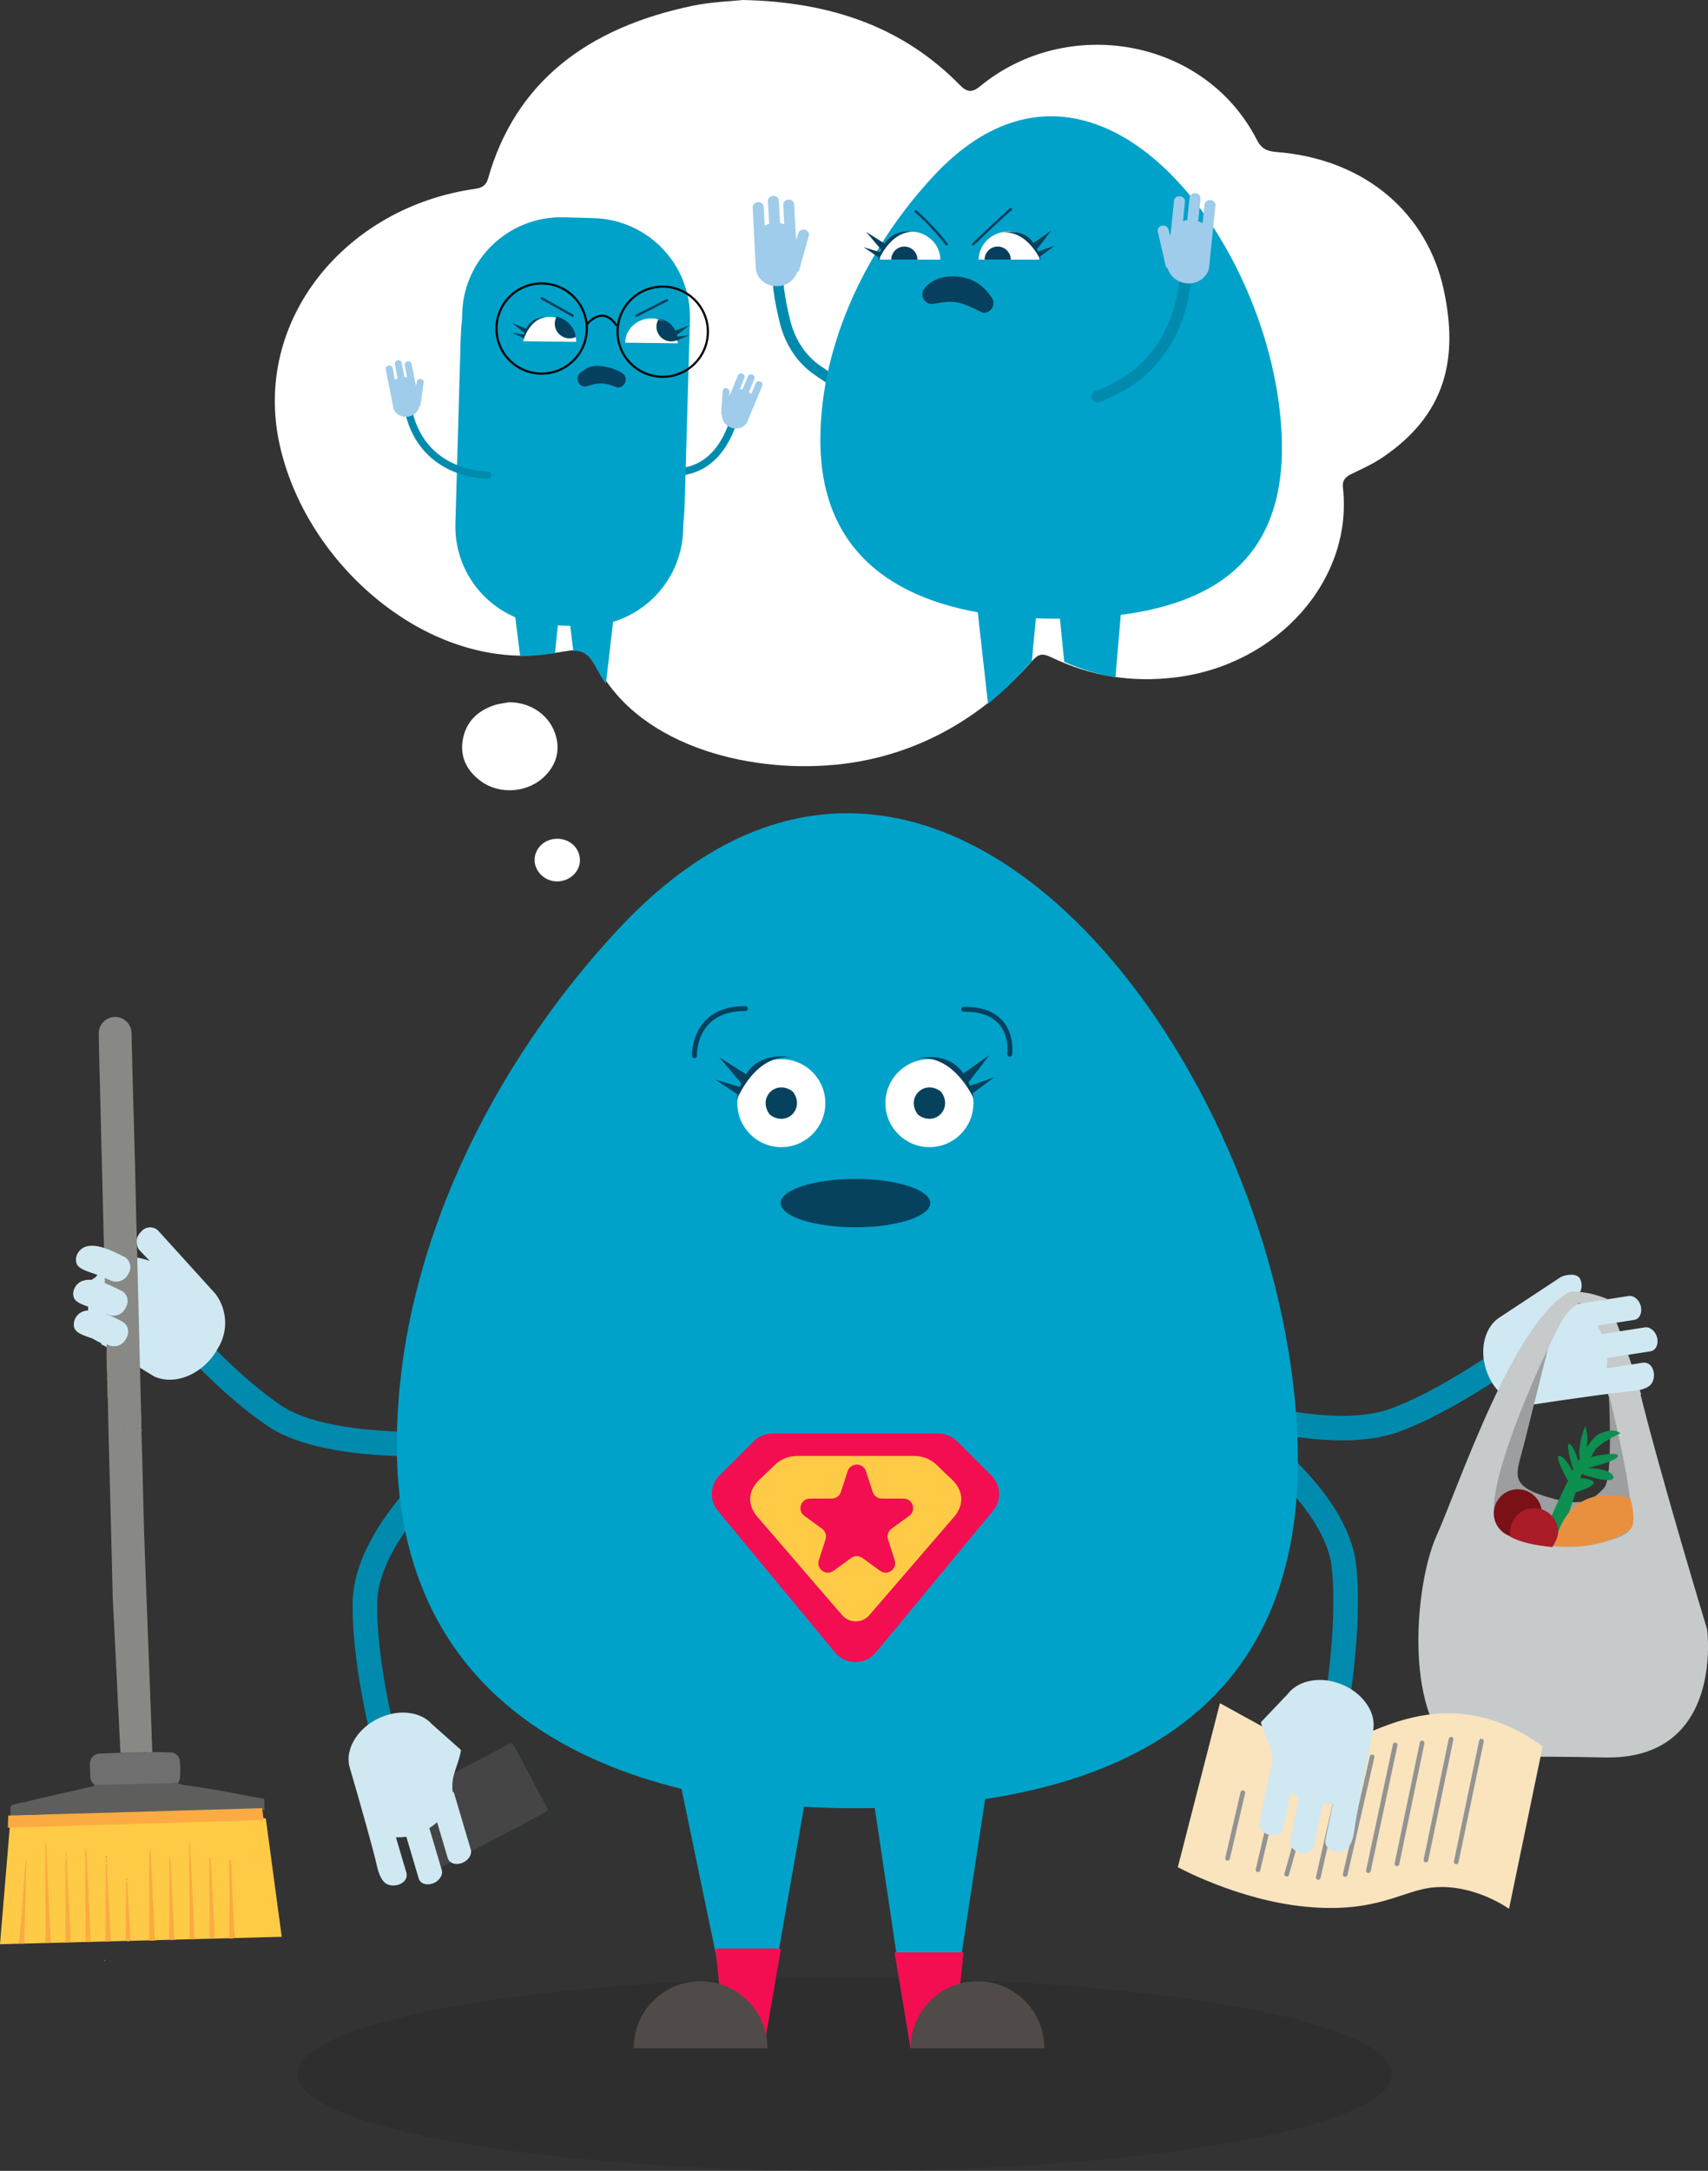 <svg width="362" height="460" viewBox="0 0 362 460" fill="none" xmlns="http://www.w3.org/2000/svg">
<rect x="0" y="0" width="362" height="460" fill="#333333" stroke="none"/>
<path d="M295 439.5C295 450.822 243.065 460 179 460C114.935 460 63 450.822 63 439.5C63 428.178 114.935 419 179 419C243.065 419 295 428.178 295 439.5Z" fill="black" fill-opacity="0.1"/>
<g clip-path="url(#clip0)">
<path d="M107.902 148.804C113.087 148.79 117.376 152.277 118.081 157.187C118.463 159.883 117.567 162.228 115.731 164.192C112.206 167.987 105.993 168.559 101.836 165.467C98.972 163.327 97.488 160.469 98.061 156.894C98.678 153.069 101.102 150.665 104.715 149.449C105.728 149.097 106.83 149.009 107.902 148.804Z" fill="white"/>
<path d="M118.081 177.733C120.769 177.718 122.885 179.696 122.914 182.246C122.943 184.679 120.769 186.731 118.14 186.774C115.555 186.804 113.352 184.752 113.308 182.305C113.264 179.784 115.408 177.733 118.081 177.733Z" fill="white"/>
<path d="M201.043 432.256L210.223 371.82H183.725L192.979 434L200.044 429.545" fill="#00A2C9"/>
<path d="M154.832 429.061L143.302 373.564H172.047L161.721 432.256L151.851 429.061" fill="#00A2C9"/>
<path d="M151.645 412.897H165.511L162.118 432.74H153.672L151.645 412.897Z" fill="#F30E51"/>
<path d="M189.585 413.689H204.215L202.159 433.531L192.979 434L189.585 413.689Z" fill="#F30E51"/>
<path d="M134.298 434C134.298 426.174 140.643 419.814 148.472 419.814C156.301 419.814 162.647 426.16 162.647 434" fill="#504B48"/>
<path d="M192.993 434C192.993 426.174 199.339 419.814 207.168 419.814C214.997 419.814 221.342 426.16 221.342 434" fill="#504B48"/>
<path d="M347.826 295.454C347.826 295.454 341.95 276.256 339.952 275.289C337.955 274.322 334.268 274.337 334.268 274.337L341.686 298.283L347.826 295.454Z" fill="#C6CACB"/>
<path d="M260.561 298.576C260.561 298.576 282.623 305.903 295.975 300.818C309.327 295.747 324.779 283.833 324.779 283.833" stroke="#008BAE" stroke-width="5.202" stroke-miterlimit="10" stroke-linecap="round"/>
<path d="M317.67 279.261C315.026 281.063 313.719 284.976 314.673 289.167C315.893 294.502 320.328 298.326 324.529 297.682C328.76 297.022 332.99 296.421 337.235 295.835C339.453 295.527 341.686 295.234 343.904 294.956C345.725 294.721 347.958 294.809 349.515 293.71C351.336 292.421 350.704 288.376 348.105 288.771L340.481 289.959C340.613 289.255 340.672 288.522 340.657 287.76L349.808 286.339C350.91 286.178 351.556 284.888 351.233 283.496C350.91 282.104 349.75 281.107 348.648 281.268L339.497 282.69C339.203 282.06 338.865 281.459 338.498 280.902L346.357 279.686C347.458 279.51 348.09 278.235 347.781 276.843C347.458 275.45 346.298 274.454 345.196 274.615L332.094 276.652C331.653 276.608 331.213 276.608 330.772 276.667L334.283 274.351C335.237 273.78 335.516 272.256 334.885 270.981C334.253 269.691 331.742 270.072 330.772 270.629L317.67 279.261Z" fill="#D0E8F1"/>
<path d="M264.894 304.599C264.894 304.599 283.431 317.861 284.87 332.076C286.31 346.291 282.594 365.43 282.594 365.43" stroke="#008BAE" stroke-width="5.202" stroke-miterlimit="10" stroke-linecap="round"/>
<path d="M361.809 345.236C361.809 345.236 351.924 312.717 347.458 294.531C345.167 295.029 343.301 295.19 340.966 295.337C341.906 302.503 344.653 312.073 344.667 312.527C344.77 317.099 331.022 322.521 322.311 314.71C315.437 308.541 331.007 279.935 331.007 279.935C331.007 279.935 333.93 274.732 337.338 275.831C338.307 274.923 339.747 276.154 340.775 275.304C335.957 273.296 332.696 273.75 332.696 273.75C320.813 279.847 309.033 315.267 304.48 325.394C299.926 335.505 297.532 362.177 308.152 371.38C311.178 374.003 307.931 371.659 340.041 372.406C365.584 372.978 361.809 345.236 361.809 345.236Z" fill="#C6CACB"/>
<path d="M328.113 285.635C328.113 285.635 315.584 311.721 316.656 321.188C317.743 330.67 343.478 327.929 345.402 324.148C347.326 320.367 340.966 295.337 340.966 295.337C340.966 295.337 342.009 313.392 339.908 315.385C337.793 317.378 336.383 319.752 328.011 317.231C319.638 314.71 321.386 312.395 322.958 306.211C324.529 299.997 328.113 285.635 328.113 285.635Z" fill="#9C9E9F"/>
<path d="M330.478 308.497C331.374 308.512 332.638 310.505 333.328 311.75C333.372 311.662 333.416 311.574 333.46 311.501C332.843 309.449 331.771 305.507 332.667 305.991C333.46 306.416 334.136 308.336 334.503 309.611C334.606 309.435 334.709 309.244 334.811 309.068C334.312 306.064 335.987 302.181 335.987 302.181C335.987 302.181 335.987 302.181 336.324 303.558C336.501 304.276 336.427 305.581 336.31 306.68C337.279 305.244 338.175 304.203 338.895 303.866C342.2 302.313 343.404 303.705 343.404 303.705C343.404 303.705 338.792 305.918 337.999 307.325C337.22 308.731 337.22 308.731 337.22 308.731C337.22 308.731 342.934 307.442 342.934 308.497C342.934 309.552 336.486 311.076 336.486 311.076C336.486 311.076 341.686 311.179 341.935 312.967C342.185 314.754 335.223 312.366 335.223 312.366L334.929 313.274C335.472 313.201 336.133 313.26 336.956 313.538C339.424 314.359 335.766 315.663 333.96 316.22L330.508 326.654L326.615 326.053L328.598 321.789C328.598 321.789 330.243 317.935 332.329 313.787C331.345 311.999 329.494 308.468 330.478 308.497Z" fill="#0D8F4F"/>
<path d="M329.494 327.665C329.494 327.665 330.978 313.641 345.534 317.451C345.534 317.451 347.135 322.917 345.402 324.148C343.683 325.379 338.675 328.442 329.494 327.665Z" fill="#E9903F"/>
<path d="M321.753 325.775C324.573 325.745 326.821 323.43 326.791 320.616C326.762 317.803 324.456 315.546 321.636 315.575C318.816 315.604 316.568 317.92 316.598 320.734C316.642 323.547 318.948 325.819 321.753 325.775Z" fill="#791117"/>
<path d="M330.243 324.602C330.214 321.789 327.908 319.532 325.088 319.561C322.282 319.59 320.02 321.891 320.049 324.72C320.049 324.764 320.064 325.555 320.064 325.599C322.591 326.976 325.558 327.445 329.009 327.826C329.538 327.02 330.258 325.643 330.243 324.602Z" fill="#A91B26"/>
<path d="M99.265 305.712C99.265 305.712 70.27 308.072 58.387 300.144C46.504 292.23 34.107 277.18 34.107 277.18" stroke="#008BAE" stroke-width="5.202" stroke-miterlimit="10" stroke-linecap="round"/>
<path d="M21.93 285.064L32.653 291.658C37.177 293.725 43.243 291.072 46.137 285.782C48.414 282.177 48.223 277.546 45.652 274.146L33.416 260.649C32.359 259.77 30.802 259.916 29.921 260.971C29.891 261.015 29.862 261.045 29.832 261.089C28.76 262.085 28.643 263.756 29.553 264.899L31.742 267.185C31.272 266.995 30.773 266.848 30.273 266.745L21.254 264.694C20.637 265.324 19.8 263.858 19.536 264.694C19.492 265.734 19.418 266.76 19.345 267.801C19.36 267.845 19.36 267.888 19.36 267.932C19.374 267.976 19.36 267.991 19.36 268.02L21.783 269.105C21.196 269.588 20.667 270.131 20.167 270.702L19.036 271.42C18.728 275.318 18.464 279.217 18.787 283.085C19.727 283.701 20.711 284.302 21.196 284.492C21.431 284.58 21.519 284.756 21.548 284.947" fill="#D0E8F1"/>
<path d="M2.086 387.017L0 411.974L59.709 410.406L56.331 385.288L2.086 387.017Z" fill="#FFCB46"/>
<path d="M19.125 376.436C19.125 375.63 19.095 374.824 19.051 374.018C19.036 373.901 19.036 373.798 19.036 373.681C19.08 372.479 20.079 371.527 21.284 371.585C22.914 371.527 22.767 371.512 24.398 371.454C26.616 371.439 28.834 371.41 31.052 371.38C31.272 371.366 31.301 371.219 31.39 371.073C31.625 371.38 31.948 371.278 32.256 371.278C33.681 371.248 34.636 371.322 36.06 371.336C37.118 371.278 38.014 372.069 38.117 373.11C38.22 374.238 38.234 375.381 38.161 376.509C38.102 377.491 37.691 378.121 36.751 378.18C36.633 378.136 36.516 378.121 36.384 378.136C35.135 378.297 33.872 378.356 32.609 378.312C30.112 378.415 27.6 378.429 25.117 378.458L22.944 378.517C21.68 378.532 22.238 378.546 20.99 378.576C19.932 378.444 19.139 377.521 19.125 376.436Z" fill="#6F6F70"/>
<path d="M31.58 411.168C31.639 410.948 31.669 410.714 31.683 410.479C31.536 407.9 31.698 405.438 31.639 402.785C31.58 400.133 31.625 397.48 31.639 394.843C31.58 393.817 31.61 392.776 31.742 391.75C31.845 391.824 31.904 391.941 31.904 392.058C32.021 393.128 32.08 394.198 32.08 395.268C32.197 397.319 32.344 399.342 32.344 401.379C32.344 402.522 32.52 403.65 32.565 404.779C32.653 406.654 32.712 408.53 32.77 410.421C32.755 410.743 32.961 411.021 33.284 411.109C32.697 411.227 32.139 411.256 31.58 411.168Z" fill="#FBAB42"/>
<path d="M40.1 410.919C40.144 410.831 40.173 410.728 40.188 410.626L40.158 402.566C40.144 400.88 40.129 399.049 40.1 397.48C40.07 395.912 40.085 394.344 40.085 392.776L40.1 390.065C40.261 390.124 40.349 390.285 40.305 390.446C40.291 392.161 40.438 393.89 40.526 395.619C40.584 397.07 40.658 398.536 40.746 400.001C40.937 403.328 41.069 406.669 41.201 409.996C41.216 410.406 41.29 410.743 41.76 410.86C41.231 410.963 40.658 410.992 40.1 410.919Z" fill="#FBAB42"/>
<path d="M18.126 411.461C18.14 410.552 18.14 409.644 18.14 408.75C18.126 405.628 18.067 402.492 18.067 399.371C18.052 397.231 18.082 395.15 18.052 393.04C18.067 392.6 17.92 392.044 18.229 391.604C18.317 392.087 18.375 392.586 18.39 393.069L18.698 399.752L19.007 406.068C19.095 407.856 19.095 409.658 19.271 411.461C18.904 411.564 18.522 411.564 18.126 411.461Z" fill="#FBAB42"/>
<path d="M48.178 410.67C48.34 410.494 48.619 410.45 48.619 410.083C48.59 408.017 48.619 405.936 48.634 403.855C48.649 401.994 48.649 400.162 48.605 398.33C48.59 396.997 48.546 395.649 48.531 394.315L48.649 394.11L48.986 394.256C48.928 394.623 48.972 394.989 49.104 395.326C49.031 395.927 49.045 396.542 49.148 397.143C49.221 399.283 49.251 401.305 49.383 403.577C49.515 405.848 49.515 408.105 49.78 410.377C49.794 410.552 49.677 410.596 49.603 410.67C49.133 410.802 48.649 410.787 48.178 410.67Z" fill="#FBAB42"/>
<path d="M44.462 410.831C44.316 409.365 44.418 407.9 44.404 406.435L44.389 400.411C44.374 398.448 44.345 396.469 44.374 394.52C44.374 394.198 44.198 393.787 44.536 393.48C44.653 393.612 44.712 393.802 44.683 393.978C44.83 396.88 44.976 399.781 45.123 402.668C45.226 404.515 45.344 406.376 45.388 408.237C45.476 409.102 45.476 409.966 45.417 410.831H44.462Z" fill="#FBAB42"/>
<path d="M22.18 411.373C22.62 410.494 22.327 409.571 22.371 408.677C22.415 407.402 22.4 406.171 22.371 404.925C22.327 401.76 22.459 398.579 22.356 395.414C22.356 395.238 22.297 395.018 22.547 394.901C22.811 395.311 22.65 395.81 22.679 396.264C22.811 398.462 22.958 400.675 23.076 402.873C23.223 405.496 23.355 408.134 23.472 410.758C23.472 410.977 23.428 411.226 23.722 411.329C23.223 411.373 22.738 411.534 22.18 411.373Z" fill="#FBAB42"/>
<path d="M36.002 411.021C35.958 410.948 35.884 410.89 35.884 410.816L35.899 402.991C35.899 401.305 35.914 399.62 35.899 397.949C35.914 396.513 35.899 395.092 35.884 393.656C35.87 393.509 35.855 393.362 36.105 393.289C36.163 394.344 36.222 395.385 36.281 396.425L36.663 404.793C36.751 406.654 36.839 408.53 36.912 410.391C36.927 410.655 36.927 410.875 37.206 410.977C36.839 411.095 36.413 411.109 36.002 411.021Z" fill="#FBAB42"/>
<path d="M26.91 398.55C27.13 399.034 26.998 399.591 27.027 400.118C27.247 403.797 27.482 407.504 27.703 411.212C27.409 411.358 27.071 411.388 26.777 411.27C26.586 411.139 26.645 410.933 26.63 410.758C26.645 409.248 26.718 407.753 26.674 406.244C26.601 404.046 26.821 401.862 26.704 399.649C26.63 399.254 26.704 398.858 26.895 398.506L26.91 398.55Z" fill="#FBAB42"/>
<path d="M9.636 407.592C9.68 404.588 9.606 401.584 9.606 398.594C9.606 396.147 9.592 393.685 9.606 391.238C9.606 391.003 9.386 390.725 9.65 390.49C9.768 390.681 9.841 390.9 9.841 391.12C9.944 393.553 10.047 395.927 10.135 398.242C10.238 400.558 10.341 402.873 10.458 405.189C10.561 407.314 10.693 409.424 10.796 411.534C10.37 411.798 9.827 411.754 9.606 411.446C9.724 410.142 9.65 408.882 9.636 407.592Z" fill="#FBAB42"/>
<path d="M13.895 411.139L13.881 403.767C13.881 401.349 13.837 398.917 13.895 396.499C13.822 395.399 13.851 394.315 13.954 393.216C14.16 393.919 14.248 394.637 14.204 395.385C14.395 399.312 14.63 403.225 14.791 407.167C14.924 408.589 14.968 410.01 14.924 411.432C14.601 411.637 14.219 411.725 13.866 411.446C13.881 411.329 13.91 411.227 13.895 411.139Z" fill="#FBAB42"/>
<path d="M4.318 408.545C4.553 406.434 4.671 404.324 4.818 402.229C5.009 399.723 5.185 397.217 5.376 394.725C5.391 394.564 5.288 394.344 5.523 394.242C5.655 394.388 5.596 394.564 5.596 394.725C5.552 396.279 5.435 397.817 5.464 399.356C5.464 401.496 5.332 403.665 5.317 405.834C5.303 407.402 5.2 408.94 5.17 410.494C5.141 410.875 4.979 411.3 5.332 411.608C4.877 412.033 4.377 411.842 3.892 411.71C4.333 410.684 4.157 409.6 4.318 408.545Z" fill="#FBAB42"/>
<path d="M22.576 393.875C22.268 393.655 22.371 393.377 22.503 393.099C22.62 393.348 22.635 393.612 22.576 393.875Z" fill="#D5A845"/>
<path d="M22.459 394.667C22.356 394.388 22.4 394.095 22.576 393.861C22.591 394.124 22.767 394.388 22.459 394.667Z" fill="#D5A845"/>
<path d="M26.895 398.506C26.66 398.345 26.645 398.169 26.895 397.876C26.968 398.067 26.968 398.301 26.895 398.506Z" fill="#D5A845"/>
<path d="M13.969 393.187C13.895 393.011 13.91 392.806 13.998 392.63C14.145 392.82 14.086 393.011 13.969 393.187Z" fill="#D5A845"/>
<path d="M26.865 397.656C26.851 397.671 26.748 397.686 26.763 397.656C26.763 397.612 26.748 397.568 26.777 397.554C26.792 397.539 26.88 397.554 26.88 397.554C26.865 397.583 26.88 397.642 26.865 397.656Z" fill="#D5A845"/>
<path d="M5.494 393.875C5.494 393.861 5.523 393.846 5.523 393.846L5.566 393.89L5.537 393.919C5.523 393.904 5.494 393.875 5.494 393.875Z" fill="#FBAB42"/>
<path d="M48.56 384.526C48.032 384.394 47.664 384.672 47.268 384.833C46.475 385.141 46.151 385.053 45.872 384.262C46.005 384.101 46.181 383.764 46.357 384.086C46.622 384.54 46.886 384.364 47.18 384.233C47.474 384.115 47.988 384.057 48.017 383.778C48.076 383.104 48.325 383.28 48.649 383.544C48.795 383.661 48.928 383.588 49.06 383.558C49.324 383.514 49.339 383.72 49.368 383.91C48.972 383.969 48.884 384.614 48.56 384.526Z" fill="#FCD770"/>
<path d="M22.283 415.52C22.209 415.491 22.092 415.462 22.15 415.33C22.15 415.315 22.165 415.301 22.18 415.286C22.312 415.315 22.283 415.418 22.268 415.506L22.283 415.52Z" fill="#FBAB42"/>
<path d="M2.189 382.987C2.174 383.676 2.189 384.364 2.277 385.053C2.38 384.921 2.438 384.658 2.6 384.687C3.114 384.819 3.569 384.482 4.069 384.54C4.774 384.628 5.552 384.863 6.213 384.643C7.109 384.335 7.917 384.57 8.843 384.526C9.768 384.482 10.737 384.57 11.648 384.526C13.337 384.467 15.026 384.408 16.701 384.291C16.951 384.277 17.259 384.13 17.479 384.203C18.17 384.511 18.875 384.189 19.565 384.189C20.74 384.233 21.915 384.189 23.076 384.086C24.075 383.983 25.132 384.189 26.131 384.13C27.614 384.071 29.128 383.866 30.626 383.895C31.757 383.925 32.873 383.646 33.989 383.969C34.033 383.969 34.107 383.969 34.107 383.969C34.592 383.544 35.561 383.822 36.134 383.837C36.942 383.852 37.779 383.793 38.587 383.749L40.996 383.632C42.2 383.485 43.434 383.573 44.609 383.91C45.123 384.086 45.814 384.364 46.21 383.954C46.269 383.998 46.328 384.042 46.386 384.086C46.93 384.408 47.65 384.233 47.988 383.69C48.061 383.558 48.12 383.383 48.267 383.368C48.311 383.353 48.37 383.368 48.414 383.383C48.854 383.412 49.266 383.617 49.545 383.969C50.088 383.676 50.734 383.602 51.248 383.295C51.307 383.28 51.366 383.28 51.425 383.309C51.909 383.822 52.556 383.573 53.07 383.514C53.584 383.471 54.142 383.632 54.686 383.397C55.156 383.192 55.714 383.353 55.993 383.793C56.154 383.016 55.905 382.254 56.052 381.477C56.096 381.184 55.773 381.126 55.552 381.082C52.012 380.496 48.516 379.734 44.991 379.147C43.669 378.928 42.333 378.708 41.011 378.517C39.909 378.356 38.557 378.356 37.573 377.77C37.456 377.755 37.324 377.697 37.206 377.726C35.958 377.887 34.694 377.96 33.431 377.902C30.919 378.004 28.422 378.019 25.94 378.063L23.781 378.107C22.518 378.151 21.298 378.18 20.065 378.209C19.741 378.664 19.213 378.576 18.772 378.693C15.482 379.514 12.148 380.217 8.843 380.979L4.994 381.902C4.186 382.005 3.408 382.196 2.644 382.474C2.321 382.635 2.13 382.84 2.189 382.987Z" fill="#5E5E5C"/>
<path d="M24.207 215.498C22.297 215.601 20.814 217.257 20.931 219.176C20.99 223.162 21.108 227.163 21.21 231.149C21.343 236.278 21.475 241.408 21.592 246.566L22.121 267.83L22.606 286.544L22.547 286.603L22.576 286.632V286.793C22.767 286.779 22.944 286.72 23.12 286.676C22.944 286.735 22.767 286.764 22.576 286.793C22.62 287.116 22.459 287.467 22.62 287.775V287.907C22.518 288.01 22.532 288.127 22.62 288.244C22.591 289.255 22.62 290.266 22.709 291.263L22.723 291.688C23.061 291.747 23.311 291.673 23.281 291.248C23.281 291.146 23.296 291.058 23.355 290.97C23.296 291.058 23.281 291.16 23.281 291.248C23.325 291.673 23.061 291.732 22.723 291.688C22.65 292.025 22.665 292.391 22.767 292.728C22.738 292.758 22.738 292.802 22.753 292.846C22.797 292.919 22.855 292.992 22.929 293.036C23.046 293.109 23.193 293.124 23.325 293.051C23.516 292.948 23.693 292.86 23.898 292.802C23.707 292.875 23.516 292.948 23.325 293.051C23.208 293.124 23.046 293.124 22.929 293.036C22.855 292.992 22.797 292.919 22.753 292.846C22.709 293.622 22.723 294.414 22.797 295.205C22.797 295.498 22.65 295.806 22.841 296.099C22.899 298.927 22.973 301.829 23.032 304.701C23.179 310.299 23.325 315.898 23.472 321.481C23.619 327.196 23.751 332.912 23.898 338.642C23.898 338.818 25.543 371.205 25.529 371.395C27.747 371.38 25.529 371.395 27.747 371.38C27.982 371.38 32.168 371.366 32.271 371.234C32.153 366.383 30.655 329.072 30.523 324.221C30.391 319.122 30.273 314.036 30.141 308.937C30.082 307.075 30.038 305.2 29.979 303.324C30.067 303.119 30.053 302.913 29.95 302.723C29.553 302.503 29.274 302.782 28.878 302.899C28.481 303.016 28.114 303.192 27.732 303.338C28.099 303.192 28.54 303.016 28.878 302.899C29.216 302.782 29.539 302.503 29.95 302.723C29.994 301.58 29.994 300.451 29.906 299.308C29.642 289.05 29.392 278.792 29.142 268.548C28.951 261.294 28.775 254.04 28.613 246.771C28.452 240.924 28.29 235.077 28.129 229.215L27.879 218.986C27.879 218.971 27.879 218.956 27.879 218.942C27.849 216.993 26.263 215.439 24.31 215.469C24.28 215.498 24.251 215.498 24.207 215.498ZM24.75 291.483C24.736 291.512 24.721 291.541 24.692 291.571C24.706 291.541 24.721 291.512 24.736 291.468C24.75 291.453 24.75 291.41 24.75 291.395C24.75 291.424 24.736 291.453 24.736 291.468L24.75 291.483ZM24.177 292.743C24.236 292.714 24.31 292.714 24.368 292.743C24.31 292.714 24.236 292.699 24.163 292.728L24.177 292.743ZM24.339 293.564L24.31 293.534L24.339 293.564ZM23.311 295.44L23.237 295.352L23.311 295.44ZM23.399 294.809L23.428 294.853L23.399 294.809ZM25.029 294.575C25 294.707 24.956 294.824 24.897 294.941C24.971 294.824 25.015 294.692 25.029 294.575C25.044 294.443 25.029 294.326 24.985 294.209C25.029 294.311 25.044 294.443 25.029 294.575ZM26.028 302.738C26.087 302.752 26.131 302.723 26.16 302.679C26.131 302.723 26.072 302.738 26.028 302.723C25.969 302.708 25.911 302.664 25.881 302.62C25.911 302.679 25.969 302.708 26.028 302.723V302.738ZM26.234 302.547C26.278 302.474 26.307 302.386 26.351 302.313C26.307 302.386 26.248 302.488 26.234 302.547C26.219 302.591 26.204 302.664 26.204 302.664C26.204 302.664 26.19 302.606 26.234 302.547ZM26.337 302.269C26.454 302.005 26.557 301.77 26.689 301.521C26.718 301.419 26.748 301.301 26.777 301.199C26.748 301.301 26.733 301.419 26.689 301.521C26.586 301.77 26.469 302.02 26.366 302.269H26.337ZM26.792 301.096C26.836 301.023 26.895 300.979 26.983 300.95C26.895 300.964 26.836 301.023 26.792 301.096ZM27.1 300.95C27.306 300.994 27.482 301.111 27.585 301.287C27.468 301.111 27.291 300.994 27.1 300.964V300.95ZM27.923 302.708C27.894 302.796 27.864 302.87 27.82 302.943C27.864 302.87 27.894 302.811 27.923 302.738V302.708ZM27.747 303.089L27.703 303.119C27.688 303.148 27.688 303.177 27.688 303.207C27.688 303.177 27.703 303.148 27.703 303.119L27.747 303.089ZM28.79 303.925C28.79 303.969 28.804 304.013 28.804 304.042C28.79 304.013 28.79 303.969 28.79 303.939V303.925ZM28.922 304.32L29.025 304.526L28.922 304.32ZM29.083 304.672C29.127 304.804 29.142 304.95 29.157 305.082C29.157 304.95 29.127 304.819 29.098 304.687L29.054 304.643L29.098 304.687L29.083 304.672ZM29.098 305.419C29.069 305.537 29.039 305.654 28.966 305.757C29.025 305.654 29.069 305.551 29.098 305.434V305.419ZM26.498 304.218C26.645 303.983 26.66 303.837 26.498 303.749C26.66 303.837 26.645 303.998 26.498 304.232C26.234 304.584 26.175 305.038 26.307 305.449C26.366 305.595 26.439 305.727 26.528 305.859L26.645 305.991L26.528 305.859C26.425 305.742 26.366 305.595 26.307 305.449C26.16 305.038 26.234 304.584 26.498 304.232V304.218ZM25.191 302.342L25.22 302.489C25.264 302.708 25.352 302.928 25.455 303.119C25.338 302.928 25.264 302.708 25.22 302.489L25.191 302.342ZM25.191 302.078L25.176 302.181L25.191 302.078ZM25.206 302.005C25.22 301.961 25.235 301.946 25.25 301.902C25.235 301.932 25.22 301.976 25.206 302.005ZM25.264 301.888C25.323 301.8 25.426 301.726 25.543 301.697C25.602 301.682 25.661 301.668 25.72 301.653L25.793 302.269L25.72 301.653C25.661 301.653 25.602 301.668 25.543 301.697C25.426 301.726 25.323 301.8 25.264 301.888ZM23.002 295.103C23.002 295.073 23.002 295.059 23.002 295.044C23.002 295.059 22.988 295.088 23.002 295.103ZM24.001 292.802L24.133 292.758L24.001 292.802ZM23.105 290.413C23.164 290.296 23.208 290.179 23.237 290.061C23.193 290.193 23.149 290.31 23.105 290.413ZM22.811 290.882L22.797 290.955L22.811 290.882ZM23.267 289.373C23.223 289.197 23.164 289.021 23.076 288.86C23.164 289.021 23.223 289.197 23.267 289.373ZM23.619 286.617C23.502 286.559 23.369 286.588 23.223 286.661C23.355 286.603 23.516 286.559 23.59 286.647L23.619 286.617Z" fill="#888885"/>
<path d="M55.89 385.654L1.66 387.295L1.748 384.701L55.567 383.148L55.89 385.654Z" fill="#FBAB42"/>
<path d="M16.481 265.544C16.686 265.178 16.995 264.84 17.332 264.591C19.741 262.877 23.957 265.119 26.278 266.291C26.337 266.321 26.395 266.35 26.454 266.379C27.614 267.097 27.982 268.621 27.262 269.794C26.704 271.142 25.235 271.875 23.825 271.479C22.767 271.039 21.695 270.585 20.623 270.145C19.433 269.647 16.774 269.09 16.26 267.815C15.966 267.083 16.084 266.247 16.481 265.544Z" fill="#D0E8F1"/>
<path d="M15.908 272.754C16.113 272.388 16.422 272.051 16.76 271.802C19.169 270.087 23.384 272.329 25.705 273.501C25.764 273.531 25.823 273.56 25.881 273.589C27.042 274.307 27.409 275.832 26.689 277.004C26.131 278.352 24.662 279.085 23.252 278.689C22.194 278.235 21.122 277.795 20.05 277.356C18.86 276.857 16.201 276.301 15.687 275.026C15.379 274.293 15.511 273.443 15.908 272.754Z" fill="#D0E8F1"/>
<path d="M16.025 279.231C16.231 278.865 16.539 278.528 16.877 278.279C19.286 276.564 23.502 278.806 25.823 279.979C25.881 280.008 25.94 280.037 25.999 280.067C27.159 280.785 27.526 282.309 26.807 283.481C26.248 284.83 24.78 285.562 23.369 285.167C22.312 284.712 21.24 284.273 20.167 283.833C18.978 283.335 16.319 282.778 15.805 281.503C15.496 280.77 15.629 279.92 16.025 279.231Z" fill="#D0E8F1"/>
<path d="M82.403 372.567C82.403 372.567 77.1 353.795 77.35 339.506C77.6 325.218 94.962 310.461 94.962 310.461" stroke="#008BAE" stroke-width="5.202" stroke-miterlimit="10" stroke-linecap="round"/>
<path d="M107.374 387.266C108.108 387.955 109.327 387.867 110.076 387.075C110.825 386.284 110.84 385.068 110.091 384.379C109.356 383.69 108.137 383.778 107.388 384.57C106.639 385.376 106.624 386.577 107.374 387.266Z" fill="#454546"/>
<path d="M85.796 399.327L78.437 385.507C77.703 384.13 78.231 382.415 79.612 381.697L107.197 367.101C108.578 366.368 110.297 366.896 111.031 368.259L118.39 382.078C119.124 383.456 118.596 385.17 117.215 385.888L89.63 400.485C88.249 401.232 86.545 400.704 85.796 399.327Z" fill="#323333"/>
<path d="M91.965 395.751L84.871 382.43C84.694 382.122 84.826 381.727 85.135 381.565L107.976 369.49C108.299 369.314 108.681 369.446 108.857 369.754L115.952 383.075C116.128 383.383 115.996 383.778 115.687 383.954L92.847 396.03C92.523 396.191 92.127 396.074 91.965 395.751Z" fill="#454546"/>
<path d="M74.133 374.575C75.352 378.678 76.513 382.796 77.659 386.914C78.246 389.069 78.848 391.238 79.421 393.406C79.891 395.165 80.112 397.392 81.404 398.785C82.932 400.426 86.853 399.239 86.104 396.718L83.916 389.318C84.621 389.347 85.37 389.303 86.119 389.2L88.748 398.067C89.057 399.136 90.423 399.591 91.76 399.092C93.096 398.594 93.948 397.305 93.625 396.235L90.996 387.369C91.583 386.988 92.141 386.577 92.641 386.123L94.903 393.743C95.211 394.813 96.577 395.268 97.914 394.769C99.251 394.271 100.103 392.981 99.779 391.912L96.21 379.865C96.049 379.778 95.916 379.631 95.902 379.397C95.872 378.972 95.858 378.547 95.872 378.122C95.858 378.048 95.843 377.975 95.828 377.916L95.887 377.975C95.946 375.718 97.459 373.066 97.694 370.809L91.495 365.299C89.351 362.925 85.297 362.163 81.272 363.672C76.131 365.577 72.914 370.486 74.133 374.575Z" fill="#D0E8F1"/>
<path d="M326.968 370.003L319.829 404.471C319.829 404.471 312.529 399.18 303.877 399.928C297.223 400.514 291.921 405.482 276.777 404.031C262.426 402.668 249.632 395.649 249.632 395.649L258.563 360.902L270.358 367.394C270.358 367.394 279.142 371.073 286.148 368.684C293.169 366.295 308.21 356.564 326.968 370.003Z" fill="#F9E4BE"/>
<path d="M260.179 393.773L263.41 379.865" stroke="#939393" stroke-width="0.989" stroke-miterlimit="10" stroke-linecap="round"/>
<path d="M266.627 396.191L272.356 371.864" stroke="#939393" stroke-width="0.989" stroke-miterlimit="10" stroke-linecap="round"/>
<path d="M272.708 397.143L279.156 374.194" stroke="#939393" stroke-width="0.989" stroke-miterlimit="10" stroke-linecap="round"/>
<path d="M279.391 397.832L284.459 375.601" stroke="#939393" stroke-width="0.989" stroke-miterlimit="10" stroke-linecap="round"/>
<path d="M285.105 397.202L290.804 372.289" stroke="#939393" stroke-width="0.989" stroke-miterlimit="10" stroke-linecap="round"/>
<path d="M290.026 396.396L295.696 369.754" stroke="#939393" stroke-width="0.989" stroke-miterlimit="10" stroke-linecap="round"/>
<path d="M296.078 394.93L301.41 369.329" stroke="#939393" stroke-width="0.989" stroke-miterlimit="10" stroke-linecap="round"/>
<path d="M302.217 394.139L307.549 368.537" stroke="#939393" stroke-width="0.989" stroke-miterlimit="10" stroke-linecap="round"/>
<path d="M308.636 394.535L313.983 368.933" stroke="#939393" stroke-width="0.989" stroke-miterlimit="10" stroke-linecap="round"/>
<path d="M283.005 356.447C278.877 355.275 274.897 356.389 272.958 358.924L267.244 364.932C267.67 367.16 269.403 369.68 269.638 371.923L269.682 371.864C269.668 371.937 269.668 372.01 269.668 372.069C269.712 372.479 269.741 372.904 269.741 373.344C269.756 373.579 269.624 373.74 269.477 373.842L266.921 386.152C266.7 387.237 267.641 388.453 269.021 388.834C270.402 389.215 271.709 388.658 271.93 387.559L273.545 379.777C274.074 380.188 274.662 380.554 275.293 380.877L273.413 389.933C273.193 391.018 274.133 392.234 275.514 392.615C276.894 392.996 278.202 392.439 278.422 391.34L280.302 382.283C281.051 382.327 281.8 382.313 282.505 382.225L280.934 389.772C280.405 392.351 284.4 393.201 285.796 391.443C286.971 389.948 287 387.706 287.323 385.918C287.72 383.705 288.131 381.507 288.542 379.309C289.336 375.103 290.143 370.911 291.01 366.72C291.877 362.573 288.278 357.942 283.005 356.447Z" fill="#D0E8F1"/>
<path d="M84.107 306.255C84.107 265.221 104.539 225.39 130.978 196.974C199.162 123.701 275.073 229.493 275.073 309.655C275.073 368.816 228.128 383.163 181.154 383.163C134.18 383.163 84.107 365.416 84.107 306.255Z" fill="#00A2C9"/>
<path d="M147.18 223.705C147.18 223.705 146.827 213.666 157.976 213.71" stroke="#06405E" stroke-width="1.04" stroke-miterlimit="10" stroke-linecap="round"/>
<path d="M213.998 223.382C213.998 223.382 215.423 213.739 204.274 213.871" stroke="#06405E" stroke-width="1.04" stroke-miterlimit="10" stroke-linecap="round"/>
<path d="M181.301 260.063C190.056 260.063 197.15 257.762 197.15 254.934C197.15 252.105 190.056 249.805 181.301 249.805C172.547 249.805 165.452 252.105 165.452 254.934C165.452 257.762 172.547 260.063 181.301 260.063Z" fill="#06425E"/>
<path d="M165.599 243.078C170.755 243.078 174.926 238.901 174.926 233.758C174.926 228.614 170.755 224.437 165.599 224.437C160.443 224.437 156.272 228.614 156.272 233.758C156.272 238.901 160.443 243.078 165.599 243.078Z" fill="white"/>
<path d="M163.161 236.19C166.715 238.902 170.74 234.872 168.037 231.31C164.468 228.599 160.443 232.629 163.161 236.19Z" fill="#06425E"/>
<path d="M196.989 243.078C202.144 243.078 206.316 238.901 206.316 233.758C206.316 228.614 202.144 224.437 196.989 224.437C191.833 224.437 187.661 228.614 187.661 233.758C187.661 238.901 191.848 243.078 196.989 243.078Z" fill="white"/>
<path d="M194.55 236.19C198.105 238.902 202.13 234.872 199.427 231.31C195.872 228.599 191.848 232.629 194.55 236.19Z" fill="#06425E"/>
<path d="M158.123 227.632L152.409 223.998L157.109 229.567C156.991 229.83 156.903 230.079 156.815 230.314L151.615 228.761L156.331 231.911C156.154 232.644 156.081 233.128 156.081 233.128C160.458 223.602 166.245 223.895 167.905 223.983C162.661 223.338 159.782 225.009 158.123 227.632Z" fill="#06405E"/>
<path d="M204.171 227.442L209.723 223.558L205.273 229.332C205.39 229.581 205.493 229.83 205.596 230.065L210.722 228.292L206.154 231.648C206.374 232.38 206.448 232.864 206.448 232.864C201.645 223.529 195.887 224.086 194.242 224.247C199.456 223.353 202.394 224.892 204.171 227.442Z" fill="#06405E"/>
<path d="M198.854 303.749H163.734C162.25 303.749 160.825 304.335 159.782 305.375L152.497 312.644C150.455 314.681 150.308 317.92 152.144 320.133L176.997 350.175C179.23 352.871 183.372 352.871 185.62 350.175L210.473 320.133C212.309 317.92 212.147 314.681 210.12 312.644L202.835 305.375C201.762 304.35 200.338 303.749 198.854 303.749Z" fill="#F30E51"/>
<path d="M193.757 308.511H168.977C167.2 308.511 165.482 309.186 164.233 310.402L160.957 313.538C158.504 315.883 158.328 318.858 160.531 321.422L178.481 342.247C179.994 344.005 182.741 344.005 184.254 342.247L202.203 321.422C204.406 318.872 204.215 315.883 201.777 313.538L198.501 310.402C197.253 309.186 195.549 308.511 193.757 308.511Z" fill="#FFCB46"/>
<path d="M183.519 311.735L184.959 316.147C185.223 316.967 186.001 317.539 186.868 317.539L191.51 317.553C193.463 317.553 194.271 320.045 192.699 321.202L188.939 323.943C188.234 324.456 187.94 325.364 188.205 326.185L189.63 330.596C190.232 332.457 188.102 333.996 186.53 332.853L182.77 330.127C182.065 329.614 181.11 329.614 180.405 330.127L176.645 332.853C175.058 333.996 172.943 332.457 173.546 330.596L174.97 326.185C175.235 325.35 174.941 324.456 174.236 323.943L170.476 321.202C168.904 320.059 169.712 317.568 171.665 317.553L176.307 317.539C177.174 317.539 177.952 316.982 178.217 316.147L179.656 311.735C180.273 309.874 182.902 309.874 183.519 311.735Z" fill="#F30E51"/>
<path d="M157.476 0C176.718 0.425 191.745 6.052 203.51 18.099C204.935 19.564 206.081 19.637 207.682 18.318C226.116 3.092 255.332 8.001 266.392 29.646C267.244 31.317 268.302 32.035 270.402 32.196C289.967 33.706 302.555 45.767 305.948 61.213C309.209 76.058 306.374 87.855 293.096 96.882C291.025 98.289 288.66 99.359 286.354 100.473C285.017 101.118 284.474 101.924 284.621 103.287C286.839 122.807 270.843 140.905 249.089 143.543C239.85 144.672 231.154 143.265 222.943 139.337C220.872 138.341 220.108 138.517 218.639 140.173C209.018 151.09 196.739 158.696 182.226 161.334C164.336 164.602 139.6 160.293 128.554 144.408C125.764 140.407 125.69 137.051 120.476 137.901C116.407 138.561 112.514 139.132 108.372 138.868C100.308 138.355 92.553 135.512 85.752 131.204C72.782 122.983 62.603 109.28 59.268 94.23C53.452 67.91 73.193 43.847 100.764 40.007C102.232 39.802 103.055 39.201 103.437 37.853C109.21 17.439 124.442 5.847 146.915 1.202C150.866 0.396 154.95 0.278 157.476 0Z" fill="white"/>
<path d="M184.327 86.141C184.327 86.141 178.54 82.037 173.252 78.461C169.917 76.205 167.45 72.497 166.378 68.159C165.276 63.675 164.306 58.355 165.305 56.421" stroke="#008BAE" stroke-width="2.268" stroke-miterlimit="10" stroke-linecap="round"/>
<path d="M159.533 43.935C159.503 43.363 160.003 42.865 160.634 42.821C161.281 42.792 161.824 43.231 161.853 43.803L162.074 47.804C162.368 47.642 162.676 47.511 163.014 47.408L162.749 42.616C162.72 42.044 163.22 41.546 163.851 41.502C164.497 41.473 165.041 41.912 165.07 42.484L165.335 47.276C165.643 47.335 165.937 47.423 166.216 47.525L165.996 43.407C165.966 42.836 166.466 42.337 167.097 42.294C167.744 42.264 168.287 42.704 168.316 43.275L168.684 50.134C168.742 50.354 168.786 50.573 168.801 50.793L169.168 49.46C169.33 48.903 169.962 48.551 170.578 48.683C171.195 48.815 171.577 49.386 171.43 49.943L169.433 57.095C169.359 57.373 169.168 57.593 168.919 57.74C168.39 59.322 166.804 60.524 164.865 60.627C162.412 60.758 160.311 59.059 160.194 56.86L159.9 51.423C159.9 51.379 159.9 51.35 159.9 51.306C159.9 51.291 159.885 51.262 159.885 51.248L159.533 43.935Z" fill="#9FCCEA"/>
<path d="M173.869 93.248C173.869 72.233 184.327 51.834 197.885 37.267C232.814 -0.264 271.695 53.93 271.695 94.978C271.695 125.283 247.649 131.101 223.59 131.101C199.53 131.101 173.869 123.554 173.869 93.248Z" fill="#00A2C9"/>
<path d="M155.728 88.353C150.455 106.188 135.531 98.333 135.531 98.333" stroke="#008BAE" stroke-width="1.56" stroke-miterlimit="10" stroke-linecap="round"/>
<path d="M125.852 46.221L119.521 46.045C107.946 45.723 98.296 54.823 97.958 66.371L97.914 67.837C97.752 69.302 97.664 70.768 97.62 72.189L96.519 110.98C96.195 122.528 105.317 132.156 116.892 132.493L123.222 132.669C134.797 132.992 144.447 123.891 144.785 112.343L144.829 110.878C144.991 109.412 145.079 107.947 145.123 106.525L146.225 67.734C146.548 56.186 137.426 46.558 125.852 46.221Z" fill="#00A2C9"/>
<path d="M124.074 81.935C122.356 81.891 121.739 79.736 123.193 78.828C124.251 78.168 124.838 77.436 126.865 77.538C128.833 77.641 131.037 78.432 131.947 79.106C133.284 80.088 132.506 82.154 130.831 82.111L129.465 81.627C128.202 81.173 126.821 81.129 125.514 81.51L124.074 81.935Z" fill="#06405E"/>
<path d="M114.835 63.221C114.835 63.221 117.876 64.891 121.372 66.899" stroke="#06405E" stroke-width="0.52" stroke-miterlimit="10" stroke-linecap="round"/>
<path d="M141.363 63.602C141.363 63.602 138.484 65.067 134.885 66.899" stroke="#06405E" stroke-width="0.52" stroke-miterlimit="10" stroke-linecap="round"/>
<path d="M124.368 69.874C124.221 75.149 119.829 79.311 114.542 79.165C109.254 79.018 105.082 74.636 105.229 69.361C105.376 64.085 109.768 59.923 115.056 60.07C120.344 60.202 124.515 64.598 124.368 69.874Z" stroke="black" stroke-width="0.46" stroke-miterlimit="10" stroke-linecap="round"/>
<path d="M150.029 70.548C149.882 75.823 145.49 79.985 140.202 79.839C134.915 79.692 130.743 75.311 130.89 70.035C131.037 64.759 135.429 60.597 140.717 60.744C146.004 60.89 150.176 65.272 150.029 70.548Z" stroke="black" stroke-width="0.46" stroke-miterlimit="10" stroke-linecap="round"/>
<path d="M124.383 68.731C124.383 68.731 127.614 64.51 130.611 68.892" stroke="black" stroke-width="0.46" stroke-miterlimit="10" stroke-linecap="round"/>
<path d="M132.506 72.614C132.535 69.727 135.061 67.412 138.146 67.456C141.231 67.485 143.698 69.859 143.669 72.746" fill="white"/>
<path d="M110.899 72.306C110.928 69.419 113.469 67.119 116.569 67.148C119.668 67.177 122.165 69.551 122.121 72.438" fill="white"/>
<path d="M111.501 69.654L108.505 68.423L111.148 70.548C111.119 70.665 111.09 70.782 111.06 70.885L108.46 70.533L110.943 71.603C110.913 71.94 110.913 72.145 110.913 72.145C112.353 67.749 115.144 67.192 115.952 67.133C113.381 67.192 112.118 68.423 111.501 69.654Z" fill="#06405E"/>
<path d="M146.151 71.032L143.537 71.325C143.507 71.207 143.493 71.105 143.463 70.973L146.151 68.907L143.14 70.064C142.553 68.819 141.319 67.558 138.763 67.456C139.556 67.544 142.347 68.159 143.684 72.585C143.684 72.585 143.684 72.365 143.669 72.043L146.151 71.032Z" fill="#06405E"/>
<path d="M199.295 55.014C199.295 51.717 196.43 49.035 192.905 49.035C189.38 49.035 186.516 51.717 186.516 55.014" fill="white"/>
<path d="M194.447 55.014C194.447 53.49 193.199 52.244 191.671 52.244C190.144 52.244 188.895 53.49 188.895 55.014" fill="#06405E"/>
<path d="M207.432 55.014C207.432 51.717 210.311 49.035 213.851 49.035C217.406 49.035 220.27 51.717 220.27 55.014" fill="white"/>
<path d="M214.233 55.014C214.233 53.49 212.984 52.244 211.457 52.244C209.929 52.244 208.681 53.49 208.681 55.014" fill="#06405E"/>
<path d="M208.343 66.283C210.032 66.401 211.148 64.539 210.223 63.133C209.18 61.565 207.08 58.897 202.805 58.59C199.236 58.34 197.15 59.645 195.96 61.066C194.888 62.341 195.725 64.305 197.4 64.422L199.926 64.056C201.733 63.792 203.569 64.056 205.214 64.832L208.343 66.283Z" fill="#06405E"/>
<path d="M117.964 67.075C117.362 68.189 117.45 69.595 118.331 70.606C119.271 71.706 120.799 71.984 122.047 71.412C121.739 69.317 120.109 67.617 117.964 67.075Z" fill="#06405E"/>
<path d="M139.512 67.719C138.91 68.833 138.998 70.24 139.879 71.251C140.819 72.35 142.347 72.629 143.596 72.057C143.287 69.962 141.657 68.262 139.512 67.719Z" fill="#06405E"/>
<path d="M251.351 53.798C251.351 53.798 253.554 76.556 232.55 84.016" stroke="#008BAE" stroke-width="2.491" stroke-miterlimit="10" stroke-linecap="round"/>
<path d="M86.34 85.935C88.969 101 103.378 100.663 103.378 100.663" stroke="#008BAE" stroke-width="1.56" stroke-miterlimit="10" stroke-linecap="round"/>
<path d="M81.757 78.256C81.683 77.905 81.962 77.538 82.359 77.465C82.755 77.392 83.137 77.612 83.211 77.978L83.695 80.469C83.872 80.337 84.048 80.235 84.254 80.132L83.681 77.143C83.607 76.791 83.886 76.424 84.283 76.351C84.68 76.278 85.062 76.498 85.135 76.864L85.708 79.854C85.899 79.868 86.105 79.898 86.281 79.942L85.781 77.377C85.708 77.025 85.987 76.659 86.383 76.586C86.78 76.512 87.162 76.732 87.236 77.099L88.073 81.363C88.132 81.495 88.175 81.627 88.205 81.773L88.322 80.909C88.367 80.543 88.748 80.264 89.145 80.293C89.542 80.323 89.835 80.645 89.791 81.011L89.16 85.672C89.13 85.847 89.028 86.009 88.895 86.111C88.69 87.152 87.808 88.046 86.604 88.266C85.076 88.559 83.607 87.679 83.343 86.302L82.682 82.916C82.682 82.887 82.682 82.873 82.667 82.843C82.667 82.829 82.653 82.814 82.653 82.814L81.757 78.256Z" fill="#9FCCEA"/>
<path d="M161.56 81.73C161.692 81.392 161.501 80.982 161.134 80.836C160.752 80.674 160.341 80.836 160.194 81.173L159.224 83.517C159.077 83.356 158.916 83.21 158.739 83.078L159.9 80.264C160.032 79.927 159.841 79.517 159.474 79.37C159.092 79.209 158.681 79.37 158.534 79.707L157.373 82.521C157.182 82.492 156.977 82.477 156.786 82.492L157.785 80.074C157.917 79.737 157.726 79.326 157.359 79.18C156.977 79.019 156.566 79.18 156.419 79.517L154.759 83.532C154.671 83.649 154.612 83.767 154.553 83.898L154.612 83.019C154.641 82.653 154.333 82.316 153.922 82.257C153.525 82.213 153.172 82.462 153.158 82.843L152.849 87.533C152.835 87.709 152.908 87.885 153.026 88.016C153.011 89.072 153.716 90.127 154.832 90.581C156.272 91.167 157.888 90.596 158.416 89.306L159.738 86.111C159.753 86.082 159.753 86.067 159.768 86.038C159.768 86.023 159.782 86.023 159.782 86.009L161.56 81.73Z" fill="#9FCCEA"/>
<path d="M257.608 43.554C257.667 42.982 257.197 42.455 256.551 42.396C255.919 42.337 255.346 42.748 255.287 43.319L254.876 47.305C254.597 47.13 254.289 46.983 253.951 46.866L254.436 42.088C254.494 41.517 254.024 40.989 253.378 40.931C252.746 40.872 252.174 41.282 252.115 41.854L251.63 46.631C251.322 46.675 251.028 46.749 250.734 46.851L251.145 42.748C251.204 42.176 250.734 41.649 250.088 41.59C249.456 41.532 248.883 41.942 248.825 42.513L248.134 49.342C248.061 49.548 248.017 49.767 247.987 50.002L247.679 48.654C247.547 48.082 246.93 47.701 246.298 47.818C245.666 47.921 245.27 48.478 245.387 49.049L247.047 56.289C247.106 56.567 247.297 56.802 247.532 56.948C247.987 58.546 249.515 59.821 251.439 60.026C253.877 60.275 256.066 58.678 256.286 56.479L256.83 51.057C256.83 51.013 256.83 50.984 256.83 50.94C256.83 50.925 256.844 50.896 256.844 50.881L257.608 43.554Z" fill="#9FCCEA"/>
<path d="M200.631 51.761C200.631 51.761 197.84 48.024 194.095 44.785" stroke="#06405E" stroke-width="0.52" stroke-miterlimit="10" stroke-linecap="round"/>
<path d="M214.262 44.301C214.262 44.301 211.883 46.338 206.242 51.761" stroke="#06405E" stroke-width="0.52" stroke-miterlimit="10" stroke-linecap="round"/>
<path d="M209.4 149.127C212.412 146.679 215.246 143.954 217.861 140.979C218.155 140.642 218.434 140.378 218.684 140.158L219.726 129.123L206.991 127.584L209.4 149.127Z" fill="#00A2C9"/>
<path d="M225.558 140.261C229.083 141.814 232.711 142.898 236.413 143.529L237.808 127.159L224.339 127.936L225.558 140.261Z" fill="#00A2C9"/>
<path d="M121.504 137.886C125.323 137.857 125.661 140.905 128.158 144.51C128.246 144.628 128.334 144.745 128.422 144.862L130.714 125.063L120.358 128.493L121.504 137.886Z" fill="#00A2C9"/>
<path d="M110.238 139.044C112.735 139.03 115.173 138.766 117.626 138.399L118.596 128.947L108.975 128.859L110.238 139.044Z" fill="#00A2C9"/>
<path d="M187.485 51.614L183.563 49.123L186.78 52.933C186.707 53.109 186.648 53.285 186.574 53.446L183.005 52.376L186.236 54.53C186.119 55.043 186.075 55.365 186.075 55.365C189.086 48.83 193.037 49.035 194.183 49.093C190.584 48.683 188.616 49.826 187.485 51.614Z" fill="#06405E"/>
<path d="M219.051 51.482L222.855 48.815L219.8 52.772C219.888 52.948 219.947 53.109 220.02 53.285L223.531 52.068L220.402 54.369C220.549 54.867 220.608 55.204 220.608 55.204C217.318 48.8 213.366 49.196 212.235 49.298C215.819 48.683 217.832 49.738 219.051 51.482Z" fill="#06405E"/>
</g>
<defs>
<clipPath id="clip0">
<rect width="362" height="434" fill="white"/>
</clipPath>
</defs>
</svg>
